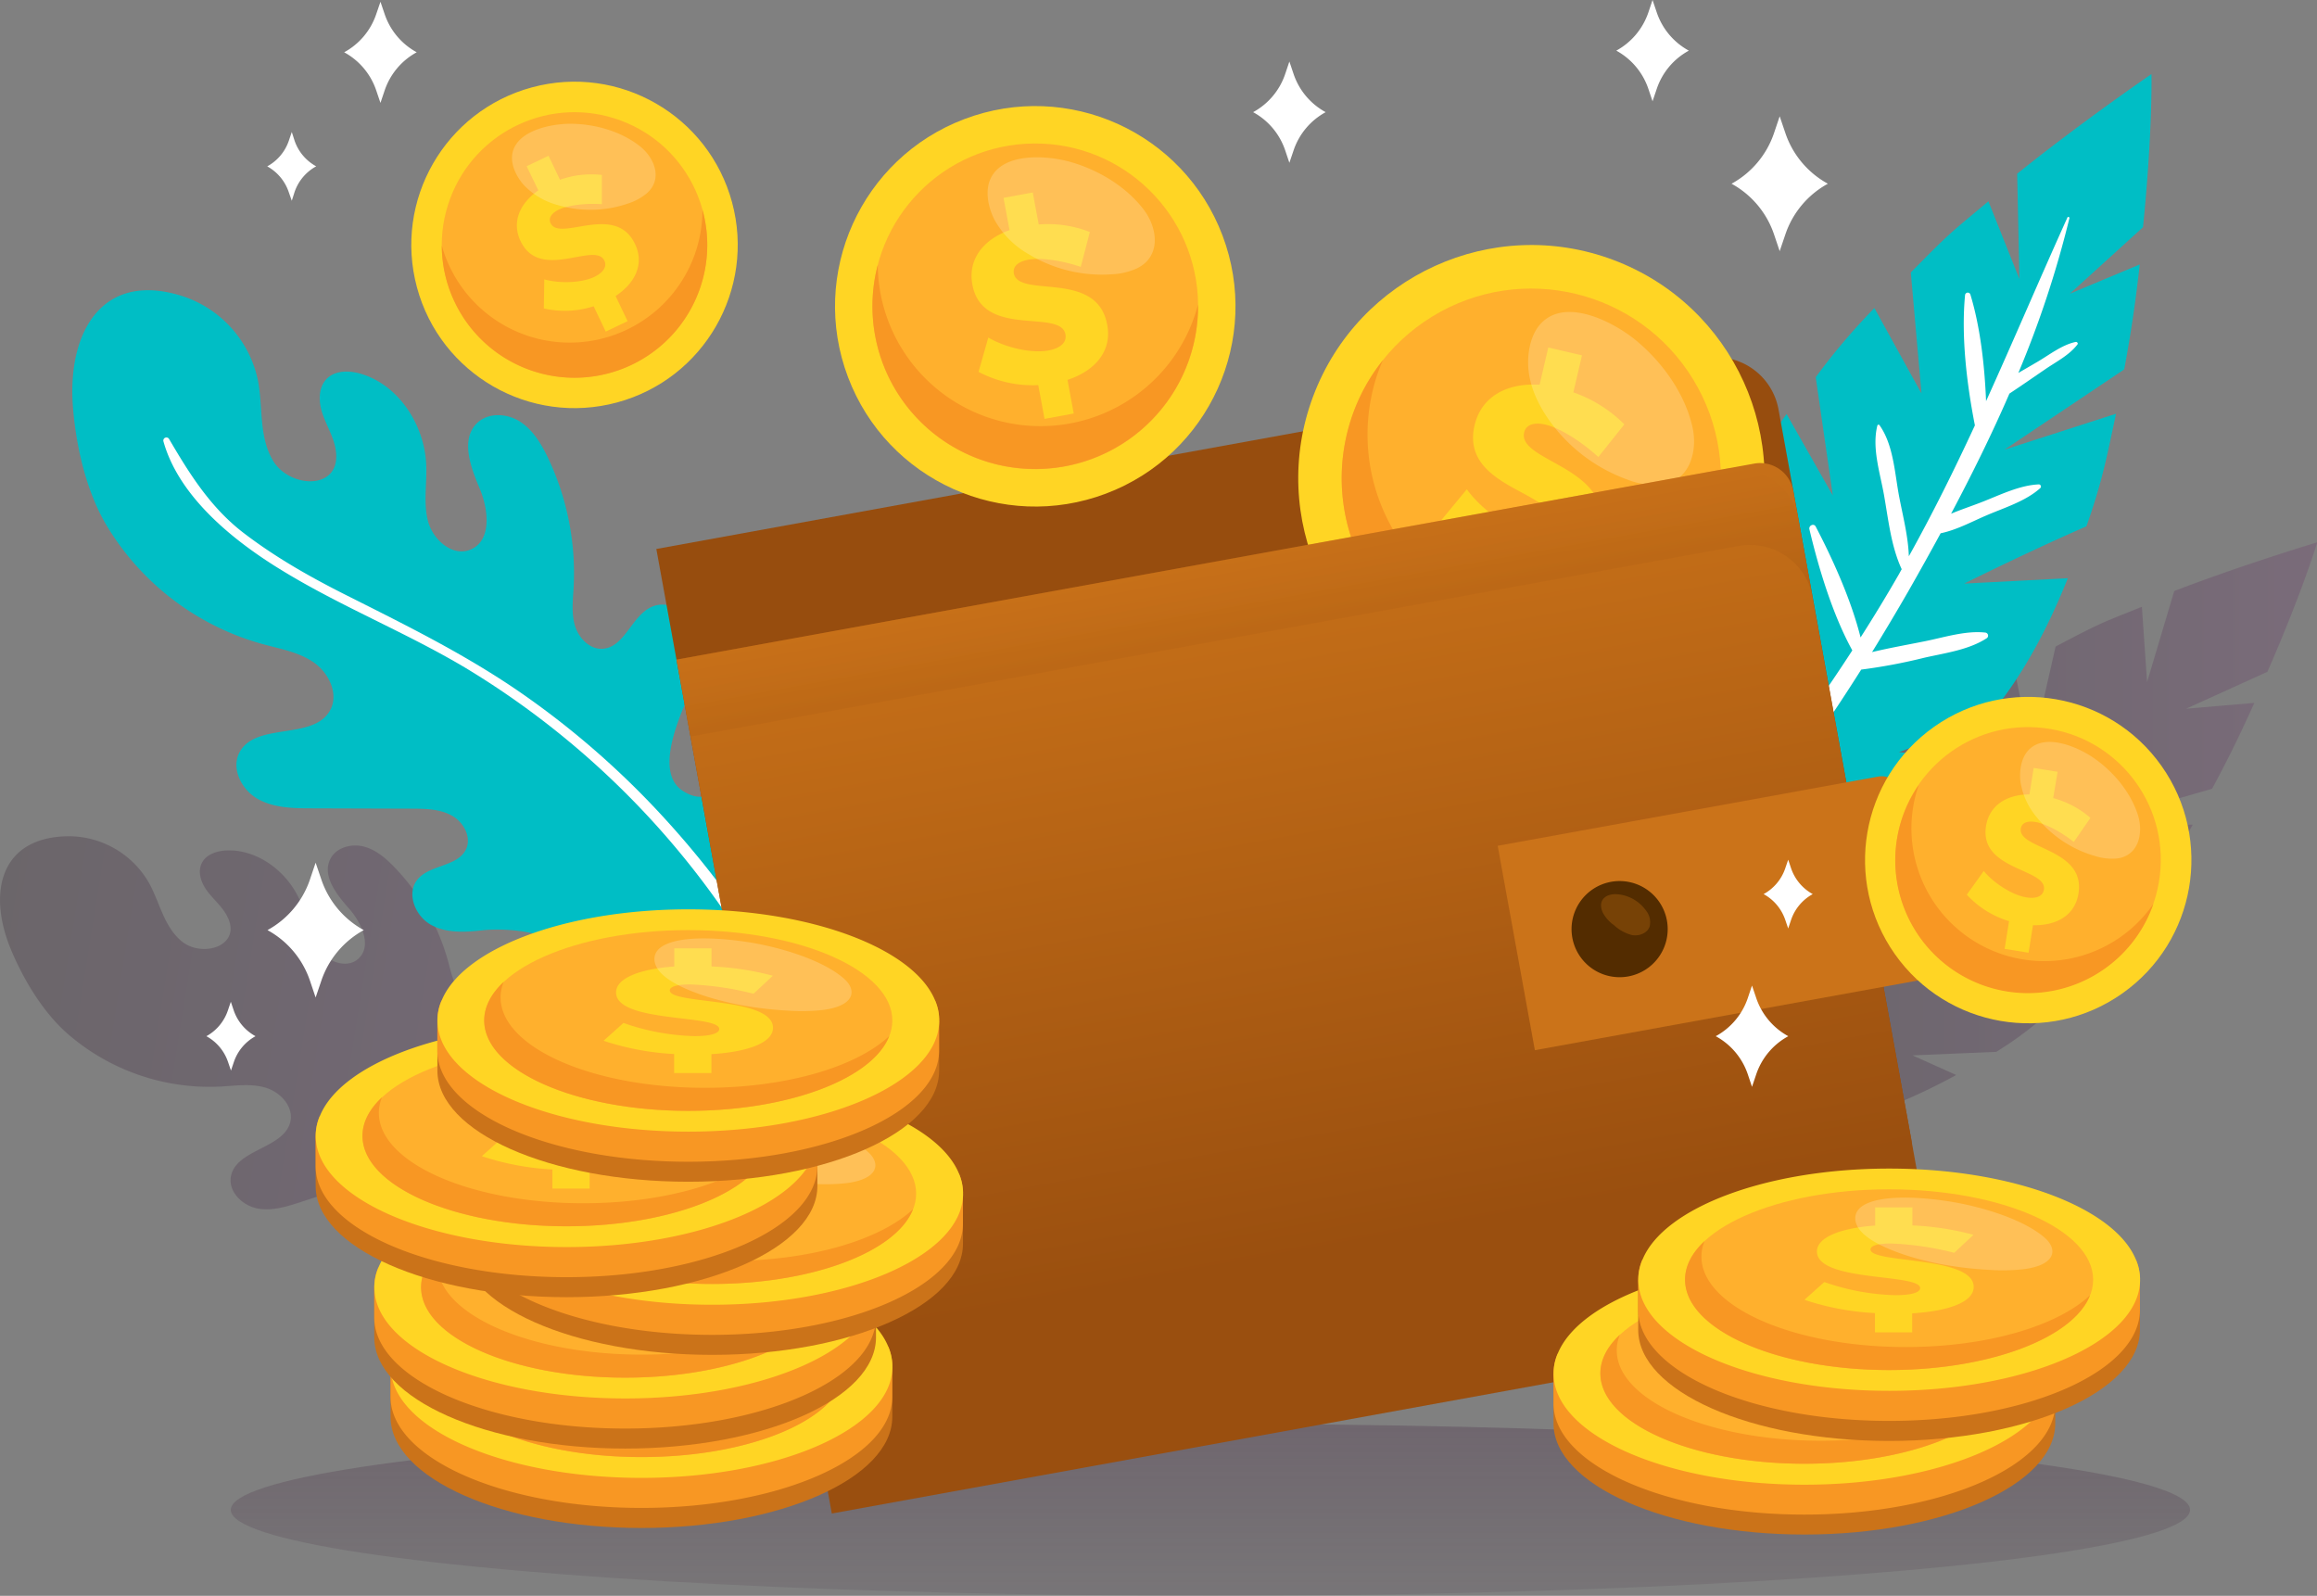 <svg xmlns="http://www.w3.org/2000/svg" xmlns:xlink="http://www.w3.org/1999/xlink" viewBox="0 0 651.14 448.45"><rect x="0" y="0" width="651.14" height="448.45" fill="#808080" stroke="none"/><defs><style>.cls-1{isolation:isolate;}.cls-2,.cls-3,.cls-6{mix-blend-mode:multiply;}.cls-2{fill:url(#linear-gradient);}.cls-13,.cls-3,.cls-6{opacity:0.3;}.cls-3{fill:url(#linear-gradient-2);}.cls-4{fill:#00bec5;}.cls-11,.cls-5{fill:#fff;}.cls-6{fill:url(#linear-gradient-3);}.cls-7{fill:#974d0e;}.cls-8{fill:#ffd524;}.cls-9{fill:#ffb02d;}.cls-10{fill:#f89723;}.cls-11{opacity:0.2;mix-blend-mode:overlay;}.cls-12{fill:url(#linear-gradient-4);}.cls-13{mix-blend-mode:color-dodge;fill:url(#linear-gradient-5);}.cls-14{fill:#cb7319;}.cls-15{fill:#532c00;}.cls-16{fill:#774206;}</style><linearGradient id="linear-gradient" x1="340.16" y1="490.57" x2="340.16" y2="249.29" gradientUnits="userSpaceOnUse"><stop offset="0" stop-color="#3d2a39" stop-opacity="0"/><stop offset="0.2" stop-color="#442d41" stop-opacity="0.15"/><stop offset="0.58" stop-color="#573554" stop-opacity="0.53"/><stop offset="1" stop-color="#6e3e6d"/></linearGradient><linearGradient id="linear-gradient-2" x1="279.33" y1="467.69" x2="520.28" y2="467.69" gradientTransform="translate(-207.54 -221.5) rotate(9.06)" gradientUnits="userSpaceOnUse"><stop offset="0" stop-color="#3d2a39"/><stop offset="0.31" stop-color="#482e49"/><stop offset="0.42" stop-color="#4d3050"/><stop offset="0.77" stop-color="#603860"/><stop offset="1" stop-color="#6e3e6d"/></linearGradient><linearGradient id="linear-gradient-3" x1="483.17" y1="235" x2="651.14" y2="235" gradientTransform="matrix(1, 0, 0, 1, 0, 0)" xlink:href="#linear-gradient-2"/><linearGradient id="linear-gradient-4" x1="67.92" y1="-112.05" x2="67.92" y2="104.18" gradientTransform="translate(300.1 247.38)" gradientUnits="userSpaceOnUse"><stop offset="0" stop-color="#cb7319"/><stop offset="1" stop-color="#9a4f0f"/></linearGradient><linearGradient id="linear-gradient-5" x1="67.92" y1="-92.37" x2="67.92" y2="-52.5" gradientTransform="translate(295.9 260.01) rotate(-10.31)" xlink:href="#linear-gradient-4"/></defs><title>cash</title><g class="cls-1"><g id="Capa_2" data-name="Capa 2"><g id="Capa_1-2" data-name="Capa 1"><ellipse class="cls-2" cx="340.16" cy="424.3" rx="275.3" ry="24.15"/><path class="cls-3" d="M224.34,366.24c-.91-3.83-2.43-9.47-2.79-10.28-7.24-15.83-22.87-27-27.16-44.31-1.31-5.35-1.46-11.18-4.4-15.84s-10.39-7.08-13.86-2.8-1.85,16.26-11.34,13.95c-7.24-1.77-6.33-14-5.94-19.69.33-5,.73-10.4-1.69-14.82s-8.93-7-12.66-3.59-3,10.84-7.71,12.74c-2.76,1.13-6-.55-7.71-3s-2.33-5.44-3.11-8.31a61.88,61.88,0,0,0-15.11-26.58c-2.47-2.56-5.3-5-8.75-5.84s-7.62.31-9.25,3.47c-2.46,4.73,1.71,10,5.24,14s6.55,10.55,2.57,14.11c-3.35,3-9,.66-11.43-3.08s-3-8.4-4.63-12.56c-3.26-8.21-11.53-15-20.62-14.83-2.84.06-6,1-7.28,3.57s-.13,5.64,1.56,7.9,3.94,4.12,5.33,6.58c5,8.81-6.87,12.36-12.67,7.38-5-4.23-6.1-11.14-9.22-16.58A26.08,26.08,0,0,0,19.58,235C0,235-3.58,250.85,3.08,266.84c3.52,8.45,9,17.61,15.94,23.69a60.86,60.86,0,0,0,43,14.81c4.24-.23,8.57-.9,12.63.32s7.74,5.11,7,9.28c-1.46,7.87-15.49,7.89-16.78,15.8-.68,4.19,3.22,8,7.39,8.84s8.42-.53,12.46-1.85l22.08-7.25c3-1,6.07-2,9.13-1.38s5.95,3.31,5.54,6.4c-.59,4.49-6.94,6-8.46,10.23-1.36,3.85,2.22,8,6.23,8.81s8-.83,11.76-2.55c4.34-2,20.28-6.81,21.22,2.5.24,2.57-2,4.63-3.95,6.3-3.81,3.21-5.75,10.13.89,11.69,2.7.63,5.49-.23,8.14-1a134.67,134.67,0,0,1,64.69-2.36c1,.21,2.07.43,3.09.68A16.31,16.31,0,0,0,224.34,366.24Z"/><path class="cls-4" d="M224.47,239.18c-1.69,21.66,12.09,40.57,14.37,61.67.12,1.06-.3,8.17-.72,12.95-.22,2.58-.44,4.47-.58,4.39-1.09-.68-2.19-1.33-3.31-2a164.08,164.08,0,0,0-75.7-22.14c-3.36-.13-6.91-.21-9.78-2-7.09-4.35-2.19-11.6,3.45-13.85,2.93-1.17,6.29-2.71,7-5.77,2.49-11.12-17.77-11.71-23.58-11-4.94.56-10.24.86-14.57-1.58s-6.87-8.65-3.82-12.57c3.39-4.35,11.31-3.62,13.72-8.58,1.65-3.41-.64-7.68-4-9.52s-7.29-1.91-11.09-1.93l-28.31-.09c-5.18,0-10.62-.11-15.12-2.65s-7.54-8.47-5.14-13.05c4.53-8.65,20.75-3.3,25.47-11.83,2.5-4.53-.26-10.43-4.49-13.41s-9.5-3.86-14.48-5.22a74.19,74.19,0,0,1-44-33.62c-5.7-9.71-8.51-22.41-9.33-33.52C19,92.82,29.16,75.81,51.82,83.4a31.74,31.74,0,0,1,20.64,23.38c1.51,7.49.2,15.92,4.29,22.71,4.8,8,19.89,8.45,17.49-3.67-.66-3.37-2.55-6.38-3.64-9.65s-1.2-7.28,1.23-9.73,6.49-2.36,9.8-1.33c10.58,3.27,17.52,14.32,18.13,25.06.32,5.45-.87,11,.53,16.31s7,10.11,12,7.94c6-2.58,5-11.31,2.45-17.3s-5.33-13.7-.67-18.23c3.1-3,8.37-2.76,12-.45s6,6.2,7.88,10.11a75.37,75.37,0,0,1,7.25,36.53c-.21,3.63-.66,7.34.4,10.81s4.15,6.66,7.77,6.42c6.19-.38,8.1-9.28,13.8-11.78s12.15,3,13.26,9-1.42,12.09-3.74,17.79c-2.61,6.36-8.39,20.22-.69,25,10.08,6.32,12.62-8,18.46-11.76,5.66-3.61,13.33,2,14.95,8.56S225,232.49,224.47,239.18Z"/><path class="cls-5" d="M238.12,313.8c-.22,2.58-.44,4.47-.58,4.39-1.09-.68-2.19-1.33-3.31-2a247.37,247.37,0,0,0-24.14-50.05,237.26,237.26,0,0,0-79.28-78.46c-16.79-10-35.07-17.25-51.71-27.47C65.75,152.06,50.29,139.71,45.92,124a.87.87,0,0,1,1.57-.68c5.76,9.86,11.66,19.26,20.83,26.34,9,6.92,18.79,12.46,28.88,17.54,17.45,8.78,34.4,17.1,50.42,28.35a239.44,239.44,0,0,1,39.74,35.09A257.89,257.89,0,0,1,238.12,313.8Z"/><path class="cls-6" d="M591.79,267.76,566.35,261s17.46-2.69,34-4.34c7.07-9.31,10.07-14.73,15.87-24.9l-29.75,0,35.19-10.1c4.92-9.15,8.07-15.69,11.87-24.13l-19.16,1.63,22.84-10.37c9.93-22.77,14-36.39,14-36.39s-20.49,6.13-40.19,13.69l-7.63,25.59-1.46-21.16c-11.68,4.72-11.2,4.29-24.25,11.17l-6.82,30L566,187.48a162.09,162.09,0,0,0-19.52,12.15l-5.08,29.87-4.81-23.26c-4.15,3.1-8.12,6.33-11.86,9.69l1.39,30.83-10.28-22.34c-6.24,5.83-5,5.49-9.47,12q-2.08,3.06-3.94,6l1.59,23.68-7.53-16c-18.57,42.61-12.34,64.18-12.34,64.18s20,12.69,65.6-12.18l-12.28-5.52L561,295.59c1.64-1,0,0,1.69-1.07C573.22,287.83,582.94,278.49,591.79,267.76Z"/><path class="cls-4" d="M602.24,63.86,581.67,82.54l19.66-8.22c-1.15,10.19-2.28,18.16-4.36,29.48l-33.68,22.58,31.37-10.11c-2.69,12.69-4,19.42-8.32,31.64C569.5,155.25,552,164,552,164l29.12-1.51c-5.72,14.31-12.78,27.47-21.6,38.07-1.42,1.71,0,.11-1.42,1.71l-24.45,9.09L548.48,213c-39.69,41.68-65.07,35.06-65.07,35.06a25.9,25.9,0,0,1-1.54-2.83,55.47,55.47,0,0,1-2.5-6.21c-3.65-10.5-7.94-30.6-4.7-62.82L488,190.49l-9.7-24.42c.66-2.5,1.35-5,2.15-7.66,2.47-8.41,1.29-7.64,5.9-15.88l18.41,20.05-11.92-32c2.8-4.8,5.9-9.56,9.23-14.23l13,22.89L510.27,106a181.84,181.84,0,0,1,16.48-19.43l13.24,24-3-34c11.43-11.65,11.07-11,21.81-20l8.71,21.84-.63-29.59c18.21-14.64,37.74-28,37.74-28S605,36.5,602.24,63.86Z"/><path class="cls-5" d="M583.29,96.1c-3.84.82-7.29,3.57-10.65,5.54-1.8,1.06-3.62,2.11-5.43,3.16a288.69,288.69,0,0,0,14.35-43.47c.08-.3-.39-.55-.55-.22-7.8,17.24-15.12,34.53-22.87,51.62-.4-10-1.62-20.81-4.4-29.94a.77.77,0,0,0-1.51.21c-1.11,11.64.5,25,2.77,36.54-5.76,12.42-11.84,24.71-18.56,36.78-.2-5.67-1.7-11.38-2.75-16.89-1.24-6.56-1.57-14.39-5.48-19.92a.34.34,0,0,0-.62.08c-1.57,6.23.72,13.16,1.84,19.37,1.25,7,2,14.53,5,21-.29.5-.55,1-.84,1.51-3.45,6-7,11.85-10.72,17.66-2.61-10.46-7.74-21.85-12.61-31.16-.52-1-2-.29-1.77.75,2.6,11,6.57,24.1,12.06,34.05-3.59,5.56-7.3,11-11.08,16.45q-3-6.43-6.09-12.86c-2.13-4.43-3.95-9.3-7.31-13-.37-.4-1.25-.12-1.17.49.61,4.68,3,9,4.88,13.26q3.53,7.85,7.14,15.64c-3.94,5.57-8,11.08-12.1,16.53A100.22,100.22,0,0,0,487,206.62c-.32-.46-1.2-.21-1,.41a102.26,102.26,0,0,0,6.86,14.8q-6.63,8.71-13.55,17.23a55.47,55.47,0,0,0,2.5,6.21c4.7-5.65,9.23-11.45,13.68-17.31,3.19.58,6.65-.52,9.86-1.2,5.5-1.17,10.89-3,16.28-4.69a.69.69,0,0,0-.37-1.32c-5.78,1.09-11.59,1.57-17.42,2.3-1.71.22-3.43.29-5.07.52q12.8-17.23,24.28-35.4a154.36,154.36,0,0,0,17.79-3.35c5.78-1.31,12.45-2.19,17.47-5.46a.87.87,0,0,0-.44-1.6c-5.51-.59-11.45,1.34-16.87,2.43-4.94,1-10,1.88-14.9,3.06q5.3-8.59,10.32-17.32c3-5.26,6-10.64,8.95-16.07,4.43-.91,8.7-3.23,12.82-5,5-2.16,11.12-4,15.23-7.74a.61.61,0,0,0-.42-1c-5.54.22-11.23,3.12-16.36,5.09-2.71,1.05-5.59,2-8.33,3.15,5.83-11,11.41-22.26,16.39-33.75,3.39-2.24,6.74-4.57,10.09-6.86,3.08-2.11,6.7-3.92,9-6.91C584.13,96.45,583.66,96,583.29,96.1Z"/><path class="cls-7" d="M522.69,340.61,228.11,394.2,184.45,154.27,479,100.67A17.86,17.86,0,0,1,499.8,115l37.26,204.8A17.86,17.86,0,0,1,522.69,340.61Z"/><circle class="cls-8" cx="430.34" cy="134.35" r="65.51" transform="translate(153.32 490.03) rotate(-69.42)"/><circle class="cls-9" cx="430.34" cy="134.35" r="53.28" transform="translate(-6.8 244.6) rotate(-31.49)"/><path class="cls-10" d="M479.33,155.24a53.27,53.27,0,0,1-100.88-33,52.53,52.53,0,0,1,10.16-21,50,50,0,0,0-2.9,8.76,53.28,53.28,0,0,0,93.62,45.24Z"/><path class="cls-8" d="M430.39,160.64l-2.55,10.89-9.47-2.21,2.57-11a37.66,37.66,0,0,1-16.16-11.82l7.43-9c4.1,5.61,11.12,10.56,16.32,11.77,3.84.9,6.6,0,7.21-2.59,2-8.47-25.48-9.49-21.35-27.14,1.84-7.9,8.82-12,18.28-11.42l2.44-10.46,9.47,2.21-2.43,10.39a37.79,37.79,0,0,1,14.34,9l-7.32,9.17c-4.57-4.22-10.71-8.13-14.84-9.1-3.13-.73-5.46-.07-6,2.2-1.93,8.26,25.43,9.7,21.24,27.64C447.53,158,439.64,161.53,430.39,160.64Z"/><path class="cls-11" d="M429.47,102.88c.28,5.41,2.63,10.54,5.74,15a46.25,46.25,0,0,0,22.12,16.89,22.47,22.47,0,0,0,8.52,1.58c8.77-.39,11.48-9.21,9.71-16.65-2.22-9.35-8.47-18-15.83-24.07-6.08-5-19-11.79-26.13-5.28C430.32,93.3,429.25,98.62,429.47,102.88Z"/><circle class="cls-8" cx="290.94" cy="86.09" r="56.26" transform="translate(-11.65 108.44) rotate(-20.71)"/><circle class="cls-9" cx="290.94" cy="86.09" r="45.76" transform="translate(-0.81 2.79) rotate(-0.55)"/><path class="cls-10" d="M336.68,85.64a45.75,45.75,0,1,1-90-11.21,44.41,44.41,0,0,0,.74,7.89,45.76,45.76,0,0,0,89.25,3.32Z"/><path class="cls-8" d="M300,106.75l1.75,9.45-8.21,1.52-1.76-9.5A32.54,32.54,0,0,1,275,104.5l2.74-9.64c5.16,3,12.39,4.47,16.9,3.63,3.33-.62,5.2-2.24,4.78-4.53-1.36-7.34-23.32,1.33-26.16-14-1.27-6.85,2.78-12.52,10.45-15.29l-1.69-9.07,8.21-1.52,1.68,9a32.37,32.37,0,0,1,14.37,2.12L303.72,75c-5-1.74-11.22-2.7-14.81-2-2.71.5-4.32,1.82-4,3.8,1.33,7.16,23.35-1.14,26.24,14.42C312.6,98.74,307.62,104.26,300,106.75Z"/><path class="cls-11" d="M279.41,61.63a25.09,25.09,0,0,0,9.67,9.8,39.71,39.71,0,0,0,23.22,5.66,19.33,19.33,0,0,0,7.25-1.69c6.77-3.33,5.85-11.21,1.9-16.45-5-6.59-12.88-11.27-20.76-13.48-6.49-1.82-19-2.73-22.37,4.86C276.77,53.8,277.76,58.36,279.41,61.63Z"/><circle class="cls-8" cx="161.46" cy="68.83" r="45.86" transform="translate(-12.36 44.43) rotate(-15.1)"/><circle class="cls-9" cx="161.46" cy="68.83" r="37.3" transform="translate(40.73 196.24) rotate(-69.63)"/><path class="cls-10" d="M197.38,58.81a37.3,37.3,0,0,1-69.59,26.1A36.88,36.88,0,0,1,124.16,69a35.47,35.47,0,0,0,2.25,6,37.31,37.31,0,0,0,71-16.24Z"/><path class="cls-8" d="M173,83.18l3.37,7.07-6.14,2.93-3.4-7.11a26.49,26.49,0,0,1-14,.61l.13-8.17c4.69,1.28,10.7.91,14.07-.7,2.49-1.2,3.62-2.87,2.81-4.58-2.63-5.49-18.08,6-23.55-5.49-2.45-5.12-.45-10.44,5-14.24L148,46.71l6.15-2.93,3.22,6.74a26.43,26.43,0,0,1,11.77-1.36v8.22c-4.35-.31-9.42.24-12.1,1.52-2,1-3,2.35-2.31,3.82,2.56,5.36,18.15-5.82,23.71,5.82C181.19,74.22,178.43,79.62,173,83.18Z"/><path class="cls-11" d="M147.21,52a20.46,20.46,0,0,0,9.69,5.67,32.38,32.38,0,0,0,19.48-.44,15.91,15.91,0,0,0,5.35-2.87c4.62-4,2.24-10.06-2-13.35-5.3-4.14-12.52-6.16-19.19-6.23-5.49-.06-15.52,1.86-16.58,8.55C143.49,46.4,145.23,49.78,147.21,52Z"/><path class="cls-12" d="M209.38,155H517.19a9.46,9.46,0,0,1,9.46,9.46V389.43a9.46,9.46,0,0,1-9.46,9.46H209.38a0,0,0,0,1,0,0V155a0,0,0,0,1,0,0Z" transform="translate(-43.63 70.35) rotate(-10.31)"/><path class="cls-13" d="M505.46,146.16l3.94,21.65a17.85,17.85,0,0,0-20.76-14.37L194.05,207l-3.94-21.65L484.7,131.79A17.85,17.85,0,0,1,505.46,146.16Z"/><path class="cls-14" d="M425.2,227H533.92a5.28,5.28,0,0,1,5.28,5.28v47.82a5.28,5.28,0,0,1-5.28,5.28H425.2a0,0,0,0,1,0,0V227A0,0,0,0,1,425.2,227Z" transform="translate(-38.07 90.45) rotate(-10.31)"/><path class="cls-15" d="M468.45,258.68a13.51,13.51,0,1,1-15.71-10.87A13.52,13.52,0,0,1,468.45,258.68Z"/><path class="cls-16" d="M450.4,256.4a10.16,10.16,0,0,0,3.2,3.61,11.69,11.69,0,0,0,5.06,2.77c1.92.33,4.17-.47,4.89-2.28a5.09,5.09,0,0,0-.91-4.52,11,11,0,0,0-8-4.67C451.45,251,448.84,252.86,450.4,256.4Z"/><path class="cls-14" d="M243.2,384.09H109.76v14.06c0,17.25,31.56,31.24,70.51,31.24s70.49-14,70.49-31.24V384.09Z"/><path class="cls-10" d="M250.75,383.52v9c0,17.25-31.56,31.23-70.48,31.23s-70.52-14-70.52-31.23v-8.49a14.32,14.32,0,0,1,1.15-5.57H249.63A14.06,14.06,0,0,1,250.75,383.52Z"/><path class="cls-8" d="M250.78,384.07a3.32,3.32,0,0,1,0,.55c-.63,17-32,30.69-70.48,30.69-39,0-70.52-14-70.52-31.24a14.32,14.32,0,0,1,1.15-5.57c5.91-14.59,34.73-25.66,69.37-25.66s63.45,11.07,69.36,25.66a14.06,14.06,0,0,1,1.12,5A3.44,3.44,0,0,1,250.78,384.07Z"/><ellipse class="cls-9" cx="180.26" cy="384.08" rx="57.34" ry="25.4"/><path class="cls-10" d="M236.73,388.46c-4.64,12-28.17,21-56.47,21-31.67,0-57.35-11.38-57.35-25.41,0-3.9,2-7.57,5.5-10.85a11.54,11.54,0,0,0-.89,4.38c0,14,25.68,25.41,57.35,25.41C207.79,403,227.54,397.07,236.73,388.46Z"/><path class="cls-8" d="M186.76,393.53v5.33H176.29v-5.37a73.91,73.91,0,0,1-19.83-3.73l5.59-5a64.8,64.8,0,0,0,20,3.69c4.24,0,6.92-.69,6.92-2,0-4.15-29-1.64-29-10.29,0-3.87,6.29-6.55,16.36-7.28v-5.13h10.47v5.09A79.53,79.53,0,0,1,204,371.5l-5.43,5.05a85.25,85.25,0,0,0-17.79-2.61c-3.46,0-5.74.56-5.74,1.67,0,4,29,1.74,29,10.53C204.07,390.43,196.67,392.94,186.76,393.53Z"/><path class="cls-11" d="M171.64,369.56c1.62,2.48,5.34,4.6,9.68,6.33,7.56,3,17.25,4.92,27.33,5.44a54.46,54.46,0,0,0,9.31-.19c9.1-1.14,9.77-5.53,6.1-8.79-4.62-4.1-13.29-7.46-22.49-9.46-7.59-1.65-22.76-3.41-28.68.39C170.19,365,170.37,367.61,171.64,369.56Z"/><path class="cls-14" d="M238.62,361.77H105.18v14.06c0,17.25,31.56,31.24,70.51,31.24s70.49-14,70.49-31.24V361.77Z"/><path class="cls-10" d="M246.17,361.21v9c0,17.25-31.56,31.24-70.48,31.24s-70.52-14-70.52-31.24v-8.49a14.15,14.15,0,0,1,1.16-5.57H245.05A14.07,14.07,0,0,1,246.17,361.21Z"/><path class="cls-8" d="M246.2,361.75a3.32,3.32,0,0,1,0,.55c-.63,17-32,30.69-70.48,30.69-39,0-70.52-14-70.52-31.24a14.15,14.15,0,0,1,1.16-5.57c5.9-14.59,34.72-25.66,69.36-25.66s63.45,11.07,69.36,25.66a14.07,14.07,0,0,1,1.12,5A3.26,3.26,0,0,1,246.2,361.75Z"/><ellipse class="cls-9" cx="175.69" cy="361.76" rx="57.34" ry="25.4"/><path class="cls-10" d="M232.15,366.14c-4.64,11.95-28.17,21-56.46,21-31.67,0-57.36-11.38-57.36-25.41,0-3.89,2-7.57,5.5-10.85a11.54,11.54,0,0,0-.89,4.38c0,14,25.68,25.41,57.35,25.41C203.21,380.7,223,374.75,232.15,366.14Z"/><path class="cls-8" d="M182.18,371.21v5.33H171.71v-5.36a74.36,74.36,0,0,1-19.83-3.74l5.59-5a64.81,64.81,0,0,0,20,3.7c4.25,0,6.92-.7,6.92-2,0-4.15-29-1.64-29-10.28,0-3.87,6.29-6.56,16.36-7.29v-5.12h10.47v5.09a79,79,0,0,1,17.23,2.61L194,354.23a85.25,85.25,0,0,0-17.78-2.61c-3.46,0-5.75.56-5.75,1.67,0,4,29,1.75,29,10.53C199.49,368.11,192.09,370.62,182.18,371.21Z"/><path class="cls-11" d="M167.06,347.24c1.63,2.48,5.34,4.61,9.68,6.33,7.56,3,17.25,4.92,27.33,5.44a54.46,54.46,0,0,0,9.31-.19c9.1-1.14,9.78-5.53,6.1-8.79-4.61-4.1-13.29-7.46-22.49-9.46-7.59-1.65-22.76-3.41-28.67.39C165.61,342.7,165.79,345.29,167.06,347.24Z"/><path class="cls-14" d="M263.06,335.44H129.62V349.5c0,17.25,31.56,31.24,70.51,31.24s70.49-14,70.49-31.24V335.44Z"/><path class="cls-10" d="M270.61,334.88v9c0,17.25-31.56,31.24-70.49,31.24s-70.51-14-70.51-31.24v-8.49a14.14,14.14,0,0,1,1.15-5.57H269.49A14.07,14.07,0,0,1,270.61,334.88Z"/><path class="cls-8" d="M270.64,335.42a3.32,3.32,0,0,1,0,.55c-.63,17-32,30.69-70.49,30.69-39,0-70.51-14-70.51-31.24a14.14,14.14,0,0,1,1.15-5.57c5.91-14.59,34.73-25.66,69.36-25.66s63.46,11.07,69.37,25.66a14.07,14.07,0,0,1,1.12,5A3.26,3.26,0,0,1,270.64,335.42Z"/><ellipse class="cls-9" cx="200.12" cy="335.43" rx="57.34" ry="25.4"/><path class="cls-10" d="M256.59,339.81c-4.64,11.95-28.17,21-56.47,21-31.67,0-57.35-11.38-57.35-25.41,0-3.89,2-7.57,5.5-10.85a11.54,11.54,0,0,0-.89,4.38c0,14,25.68,25.41,57.35,25.41C227.65,354.37,247.4,348.43,256.59,339.81Z"/><path class="cls-8" d="M206.62,344.88v5.33H196.15v-5.36a74.28,74.28,0,0,1-19.83-3.74l5.59-5a64.81,64.81,0,0,0,20,3.7c4.24,0,6.92-.7,6.92-2,0-4.15-29-1.64-29-10.28,0-3.87,6.29-6.56,16.36-7.29v-5.12h10.47v5.09a79,79,0,0,1,17.23,2.61l-5.43,5a85.25,85.25,0,0,0-17.79-2.61c-3.46,0-5.74.56-5.74,1.67,0,4.05,29,1.75,29,10.53C223.93,341.78,216.53,344.29,206.62,344.88Z"/><path class="cls-11" d="M191.5,320.91c1.62,2.48,5.34,4.61,9.68,6.33,7.56,3,17.25,4.92,27.33,5.44a54.46,54.46,0,0,0,9.31-.19c9.1-1.14,9.77-5.53,6.1-8.79-4.62-4.1-13.3-7.46-22.49-9.46-7.59-1.65-22.76-3.41-28.68.39C190.05,316.37,190.22,319,191.5,320.91Z"/><path class="cls-14" d="M222.15,319.23H88.71V333.3c0,17.25,31.56,31.23,70.51,31.23s70.49-14,70.49-31.23V319.23Z"/><path class="cls-10" d="M229.7,318.67v9c0,17.26-31.56,31.24-70.48,31.24S88.7,345,88.7,327.7v-8.48a14.17,14.17,0,0,1,1.16-5.58H228.58A14.07,14.07,0,0,1,229.7,318.67Z"/><path class="cls-8" d="M229.73,319.22a3.44,3.44,0,0,1,0,.55c-.63,17-32,30.68-70.48,30.68-38.95,0-70.52-14-70.52-31.23a14.17,14.17,0,0,1,1.16-5.58c5.9-14.59,34.72-25.66,69.36-25.66s63.45,11.07,69.36,25.66a14.07,14.07,0,0,1,1.12,5A3.32,3.32,0,0,1,229.73,319.22Z"/><ellipse class="cls-9" cx="159.22" cy="319.22" rx="57.34" ry="25.4"/><path class="cls-10" d="M215.68,323.6c-4.64,11.95-28.17,21-56.46,21-31.67,0-57.36-11.38-57.36-25.41,0-3.89,2-7.57,5.5-10.85a11.55,11.55,0,0,0-.89,4.39c0,14,25.68,25.4,57.35,25.4C186.74,338.16,206.49,332.22,215.68,323.6Z"/><path class="cls-8" d="M165.71,328.67V334H155.24v-5.36a74.78,74.78,0,0,1-19.83-3.73l5.59-5a64.81,64.81,0,0,0,20,3.7c4.25,0,6.92-.7,6.92-2,0-4.15-29-1.64-29-10.28,0-3.87,6.29-6.56,16.36-7.29v-5.12h10.47V304a79.57,79.57,0,0,1,17.23,2.61l-5.43,5.06a84.66,84.66,0,0,0-17.78-2.62c-3.46,0-5.75.56-5.75,1.67,0,4.05,29,1.75,29,10.53C183,325.57,175.62,328.08,165.71,328.67Z"/><path class="cls-11" d="M150.59,304.7c1.63,2.48,5.34,4.61,9.68,6.33,7.56,3,17.25,4.93,27.33,5.44a54.46,54.46,0,0,0,9.31-.19c9.1-1.13,9.78-5.53,6.1-8.79-4.61-4.1-13.29-7.46-22.49-9.46-7.59-1.65-22.76-3.41-28.67.39C149.14,300.16,149.32,302.75,150.59,304.7Z"/><path class="cls-14" d="M256.36,286.79H122.92v14.07c0,17.25,31.56,31.23,70.51,31.23s70.49-14,70.49-31.23V286.79Z"/><path class="cls-10" d="M263.91,286.23v9c0,17.26-31.56,31.24-70.48,31.24s-70.52-14-70.52-31.24v-8.48a14.17,14.17,0,0,1,1.16-5.58H262.79A14.07,14.07,0,0,1,263.91,286.23Z"/><path class="cls-8" d="M263.94,286.78a3.44,3.44,0,0,1,0,.55c-.63,17-32,30.68-70.48,30.68-39,0-70.52-14-70.52-31.23a14.17,14.17,0,0,1,1.16-5.58c5.9-14.59,34.72-25.66,69.36-25.66s63.45,11.07,69.36,25.66a14.07,14.07,0,0,1,1.12,5A3.32,3.32,0,0,1,263.94,286.78Z"/><ellipse class="cls-9" cx="193.43" cy="286.78" rx="57.34" ry="25.4"/><path class="cls-10" d="M249.89,291.16c-4.64,11.95-28.17,21-56.46,21-31.68,0-57.36-11.38-57.36-25.41,0-3.89,2-7.57,5.5-10.85a11.55,11.55,0,0,0-.89,4.39c0,14,25.68,25.4,57.35,25.4C221,305.72,240.7,299.78,249.89,291.16Z"/><path class="cls-8" d="M199.92,296.23v5.33H189.45V296.2a74.78,74.78,0,0,1-19.83-3.73l5.59-5a64.81,64.81,0,0,0,20,3.7c4.24,0,6.92-.7,6.92-2,0-4.15-29-1.64-29-10.28,0-3.87,6.29-6.56,16.36-7.29V266.5h10.47v5.09a79.57,79.57,0,0,1,17.23,2.61l-5.43,5.06a84.66,84.66,0,0,0-17.78-2.62c-3.46,0-5.75.56-5.75,1.67,0,4.05,29,1.75,29,10.53C217.23,293.13,209.83,295.64,199.92,296.23Z"/><path class="cls-11" d="M184.8,272.26c1.63,2.48,5.34,4.61,9.68,6.33,7.56,3,17.25,4.93,27.33,5.44a54.46,54.46,0,0,0,9.31-.19c9.1-1.13,9.78-5.53,6.1-8.79-4.61-4.1-13.29-7.46-22.49-9.46-7.59-1.65-22.76-3.41-28.68.39C183.35,267.72,183.53,270.31,184.8,272.26Z"/><path class="cls-14" d="M570,386H436.58V400c0,17.25,31.56,31.23,70.52,31.23s70.48-14,70.48-31.23V386Z"/><path class="cls-10" d="M577.58,385.4v9c0,17.25-31.57,31.23-70.49,31.23s-70.51-14-70.51-31.23V386a14.15,14.15,0,0,1,1.15-5.58H576.45A14.13,14.13,0,0,1,577.58,385.4Z"/><path class="cls-8" d="M577.6,386a5.06,5.06,0,0,1,0,.55c-.63,17-32,30.68-70.49,30.68-38.95,0-70.51-14-70.51-31.23a14.15,14.15,0,0,1,1.15-5.58c5.91-14.58,34.72-25.66,69.36-25.66s63.46,11.08,69.36,25.66a14.13,14.13,0,0,1,1.13,5A5.06,5.06,0,0,1,577.6,386Z"/><ellipse class="cls-9" cx="507.09" cy="385.95" rx="57.34" ry="25.4"/><path class="cls-10" d="M563.55,390.33c-4.64,11.95-28.17,21-56.46,21-31.67,0-57.35-11.38-57.35-25.41,0-3.89,2-7.57,5.5-10.85a11.37,11.37,0,0,0-.89,4.39c0,14,25.68,25.41,57.35,25.41C534.61,404.9,554.37,399,563.55,390.33Z"/><path class="cls-8" d="M513.58,395.4v5.34H503.12v-5.37a74.22,74.22,0,0,1-19.83-3.73l5.58-5a64.57,64.57,0,0,0,20,3.7c4.25,0,6.93-.7,6.93-2,0-4.15-29-1.64-29-10.28,0-3.87,6.29-6.55,16.37-7.29v-5.12h10.46v5.09a79.57,79.57,0,0,1,17.23,2.61l-5.43,5.06a84.57,84.57,0,0,0-17.78-2.62c-3.46,0-5.74.56-5.74,1.68,0,4,29,1.74,29,10.52C530.89,392.3,523.49,394.81,513.58,395.4Z"/><path class="cls-11" d="M498.47,371.43c1.62,2.48,5.34,4.61,9.68,6.33,7.56,3,17.24,4.93,27.32,5.44a53.57,53.57,0,0,0,9.32-.19c9.1-1.13,9.77-5.52,6.1-8.79-4.62-4.1-13.3-7.45-22.5-9.45-7.58-1.65-22.75-3.42-28.67.38C497,366.89,497.19,369.48,498.47,371.43Z"/><path class="cls-14" d="M593.83,359.63H460.38V373.7c0,17.25,31.57,31.23,70.52,31.23s70.48-14,70.48-31.23V359.63Z"/><path class="cls-10" d="M601.38,359.07v9c0,17.25-31.56,31.23-70.49,31.23s-70.51-14-70.51-31.23v-8.49a14.15,14.15,0,0,1,1.15-5.58H600.25A14.13,14.13,0,0,1,601.38,359.07Z"/><path class="cls-8" d="M601.41,359.62a3.38,3.38,0,0,1,0,.55c-.63,17-32,30.68-70.49,30.68-38.95,0-70.51-14-70.51-31.23a14.15,14.15,0,0,1,1.15-5.58c5.91-14.58,34.72-25.65,69.36-25.65s63.46,11.07,69.36,25.65a14.13,14.13,0,0,1,1.13,5A3.38,3.38,0,0,1,601.41,359.62Z"/><ellipse class="cls-9" cx="530.89" cy="359.62" rx="57.34" ry="25.4"/><path class="cls-10" d="M587.35,364c-4.64,11.95-28.17,21-56.46,21-31.67,0-57.35-11.38-57.35-25.41,0-3.89,2-7.57,5.5-10.85a11.37,11.37,0,0,0-.89,4.39c0,14,25.68,25.41,57.35,25.41C558.42,378.57,578.17,372.62,587.35,364Z"/><path class="cls-8" d="M537.38,369.07v5.34H526.92V369a74.22,74.22,0,0,1-19.83-3.73l5.59-5a64.46,64.46,0,0,0,20,3.7c4.25,0,6.93-.7,6.93-2,0-4.15-29-1.64-29-10.28,0-3.87,6.3-6.55,16.37-7.29v-5.12h10.46v5.09A79.47,79.47,0,0,1,554.61,347l-5.42,5.06a84.74,84.74,0,0,0-17.79-2.62c-3.46,0-5.74.56-5.74,1.68,0,4,29,1.74,29,10.52C554.69,366,547.3,368.48,537.38,369.07Z"/><path class="cls-11" d="M522.27,345.1c1.62,2.48,5.34,4.61,9.68,6.33,7.56,3,17.24,4.93,27.32,5.44a53.55,53.55,0,0,0,9.32-.19c9.1-1.13,9.77-5.52,6.1-8.79-4.62-4.1-13.3-7.45-22.5-9.45-7.58-1.65-22.75-3.42-28.67.38C520.82,340.56,521,343.15,522.27,345.1Z"/><path class="cls-5" d="M501.74,37.4l-1.6-4.72-1.59,4.72a25.53,25.53,0,0,1-11.94,14.23h0a25.53,25.53,0,0,1,11.94,14.23l1.59,4.72,1.6-4.72a25.53,25.53,0,0,1,11.94-14.23h0A25.53,25.53,0,0,1,501.74,37.4Z"/><path class="cls-5" d="M90.3,247.14l-1.6-4.71-1.59,4.71a25.52,25.52,0,0,1-11.94,14.24h0a25.47,25.47,0,0,1,11.94,14.23l1.59,4.71,1.6-4.71a25.49,25.49,0,0,1,11.93-14.23h0A25.54,25.54,0,0,1,90.3,247.14Z"/><path class="cls-5" d="M465.61,3.54,464.41,0l-1.19,3.54a19.25,19.25,0,0,1-9,10.69h0a19.25,19.25,0,0,1,9,10.69l1.19,3.54,1.2-3.54a19.19,19.19,0,0,1,9-10.69h0A19.19,19.19,0,0,1,465.61,3.54Z"/><path class="cls-5" d="M493.56,280.5l-1.2-3.54-1.19,3.54a19.17,19.17,0,0,1-9,10.69h0a19.15,19.15,0,0,1,9,10.68l1.19,3.55,1.2-3.55a19.15,19.15,0,0,1,9-10.68h0A19.17,19.17,0,0,1,493.56,280.5Z"/><path class="cls-5" d="M363.55,20.84l-1.2-3.55-1.19,3.55a19.15,19.15,0,0,1-9,10.68h0a19.17,19.17,0,0,1,9,10.69l1.19,3.54,1.2-3.54a19.17,19.17,0,0,1,9-10.69h0A19.15,19.15,0,0,1,363.55,20.84Z"/><path class="cls-5" d="M108.11,4,106.92.5,105.72,4a19.13,19.13,0,0,1-9,10.69h0a19.17,19.17,0,0,1,9,10.69l1.2,3.54,1.19-3.54a19.21,19.21,0,0,1,9-10.69h0A19.17,19.17,0,0,1,108.11,4Z"/><path class="cls-5" d="M82.77,39.49,82,37.09l-.81,2.4a13,13,0,0,1-6.09,7.26h0A13,13,0,0,1,81.15,54L82,56.42,82.77,54a13,13,0,0,1,6.09-7.26h0A13,13,0,0,1,82.77,39.49Z"/><path class="cls-5" d="M65.68,283.93l-.81-2.41-.82,2.41A13,13,0,0,1,58,291.19h0a13,13,0,0,1,6.09,7.26l.82,2.4.81-2.4a13,13,0,0,1,6.09-7.26h0A13.07,13.07,0,0,1,65.68,283.93Z"/><path class="cls-5" d="M503.34,244l-.81-2.41-.82,2.41a13,13,0,0,1-6.09,7.26h0a13,13,0,0,1,6.09,7.25l.82,2.41.81-2.41a13,13,0,0,1,6.09-7.25h0A13.07,13.07,0,0,1,503.34,244Z"/><circle class="cls-8" cx="569.98" cy="241.65" r="45.86" transform="translate(-35.04 372.9) rotate(-35.21)"/><circle class="cls-9" cx="569.98" cy="241.65" r="37.3" transform="translate(262.22 778.83) rotate(-83.17)"/><path class="cls-10" d="M605.23,253.81a37.3,37.3,0,1,1-66-33.22,36.32,36.32,0,0,0-1.59,6.26,37.31,37.31,0,0,0,67.63,27Z"/><path class="cls-8" d="M571.32,260l-1.24,7.73-6.73-1.08,1.25-7.78a26.51,26.51,0,0,1-11.87-7.45l4.75-6.65c3.14,3.72,8.29,6.82,12,7.41,2.73.44,4.61-.3,4.91-2.16,1-6-18.27-5.37-16.26-17.9.89-5.61,5.56-8.85,12.2-8.88l1.19-7.43,6.72,1.08L577,224.28a26.34,26.34,0,0,1,10.46,5.56l-4.66,6.77c-3.4-2.72-7.88-5.15-10.82-5.62-2.22-.36-3.81.22-4.07,1.83-.94,5.87,18.24,5.52,16.2,18.25C583.16,257.29,577.82,260.17,571.32,260Z"/><path class="cls-11" d="M567.81,219.71a20.48,20.48,0,0,0,4.75,10.17,32.34,32.34,0,0,0,16.29,10.7,15.63,15.63,0,0,0,6,.68c6.1-.7,7.56-7,6-12.11-2-6.41-6.8-12.18-12.25-16-4.49-3.18-13.82-7.29-18.5-2.39C567.94,213,567.45,216.75,567.81,219.71Z"/></g></g></g></svg>